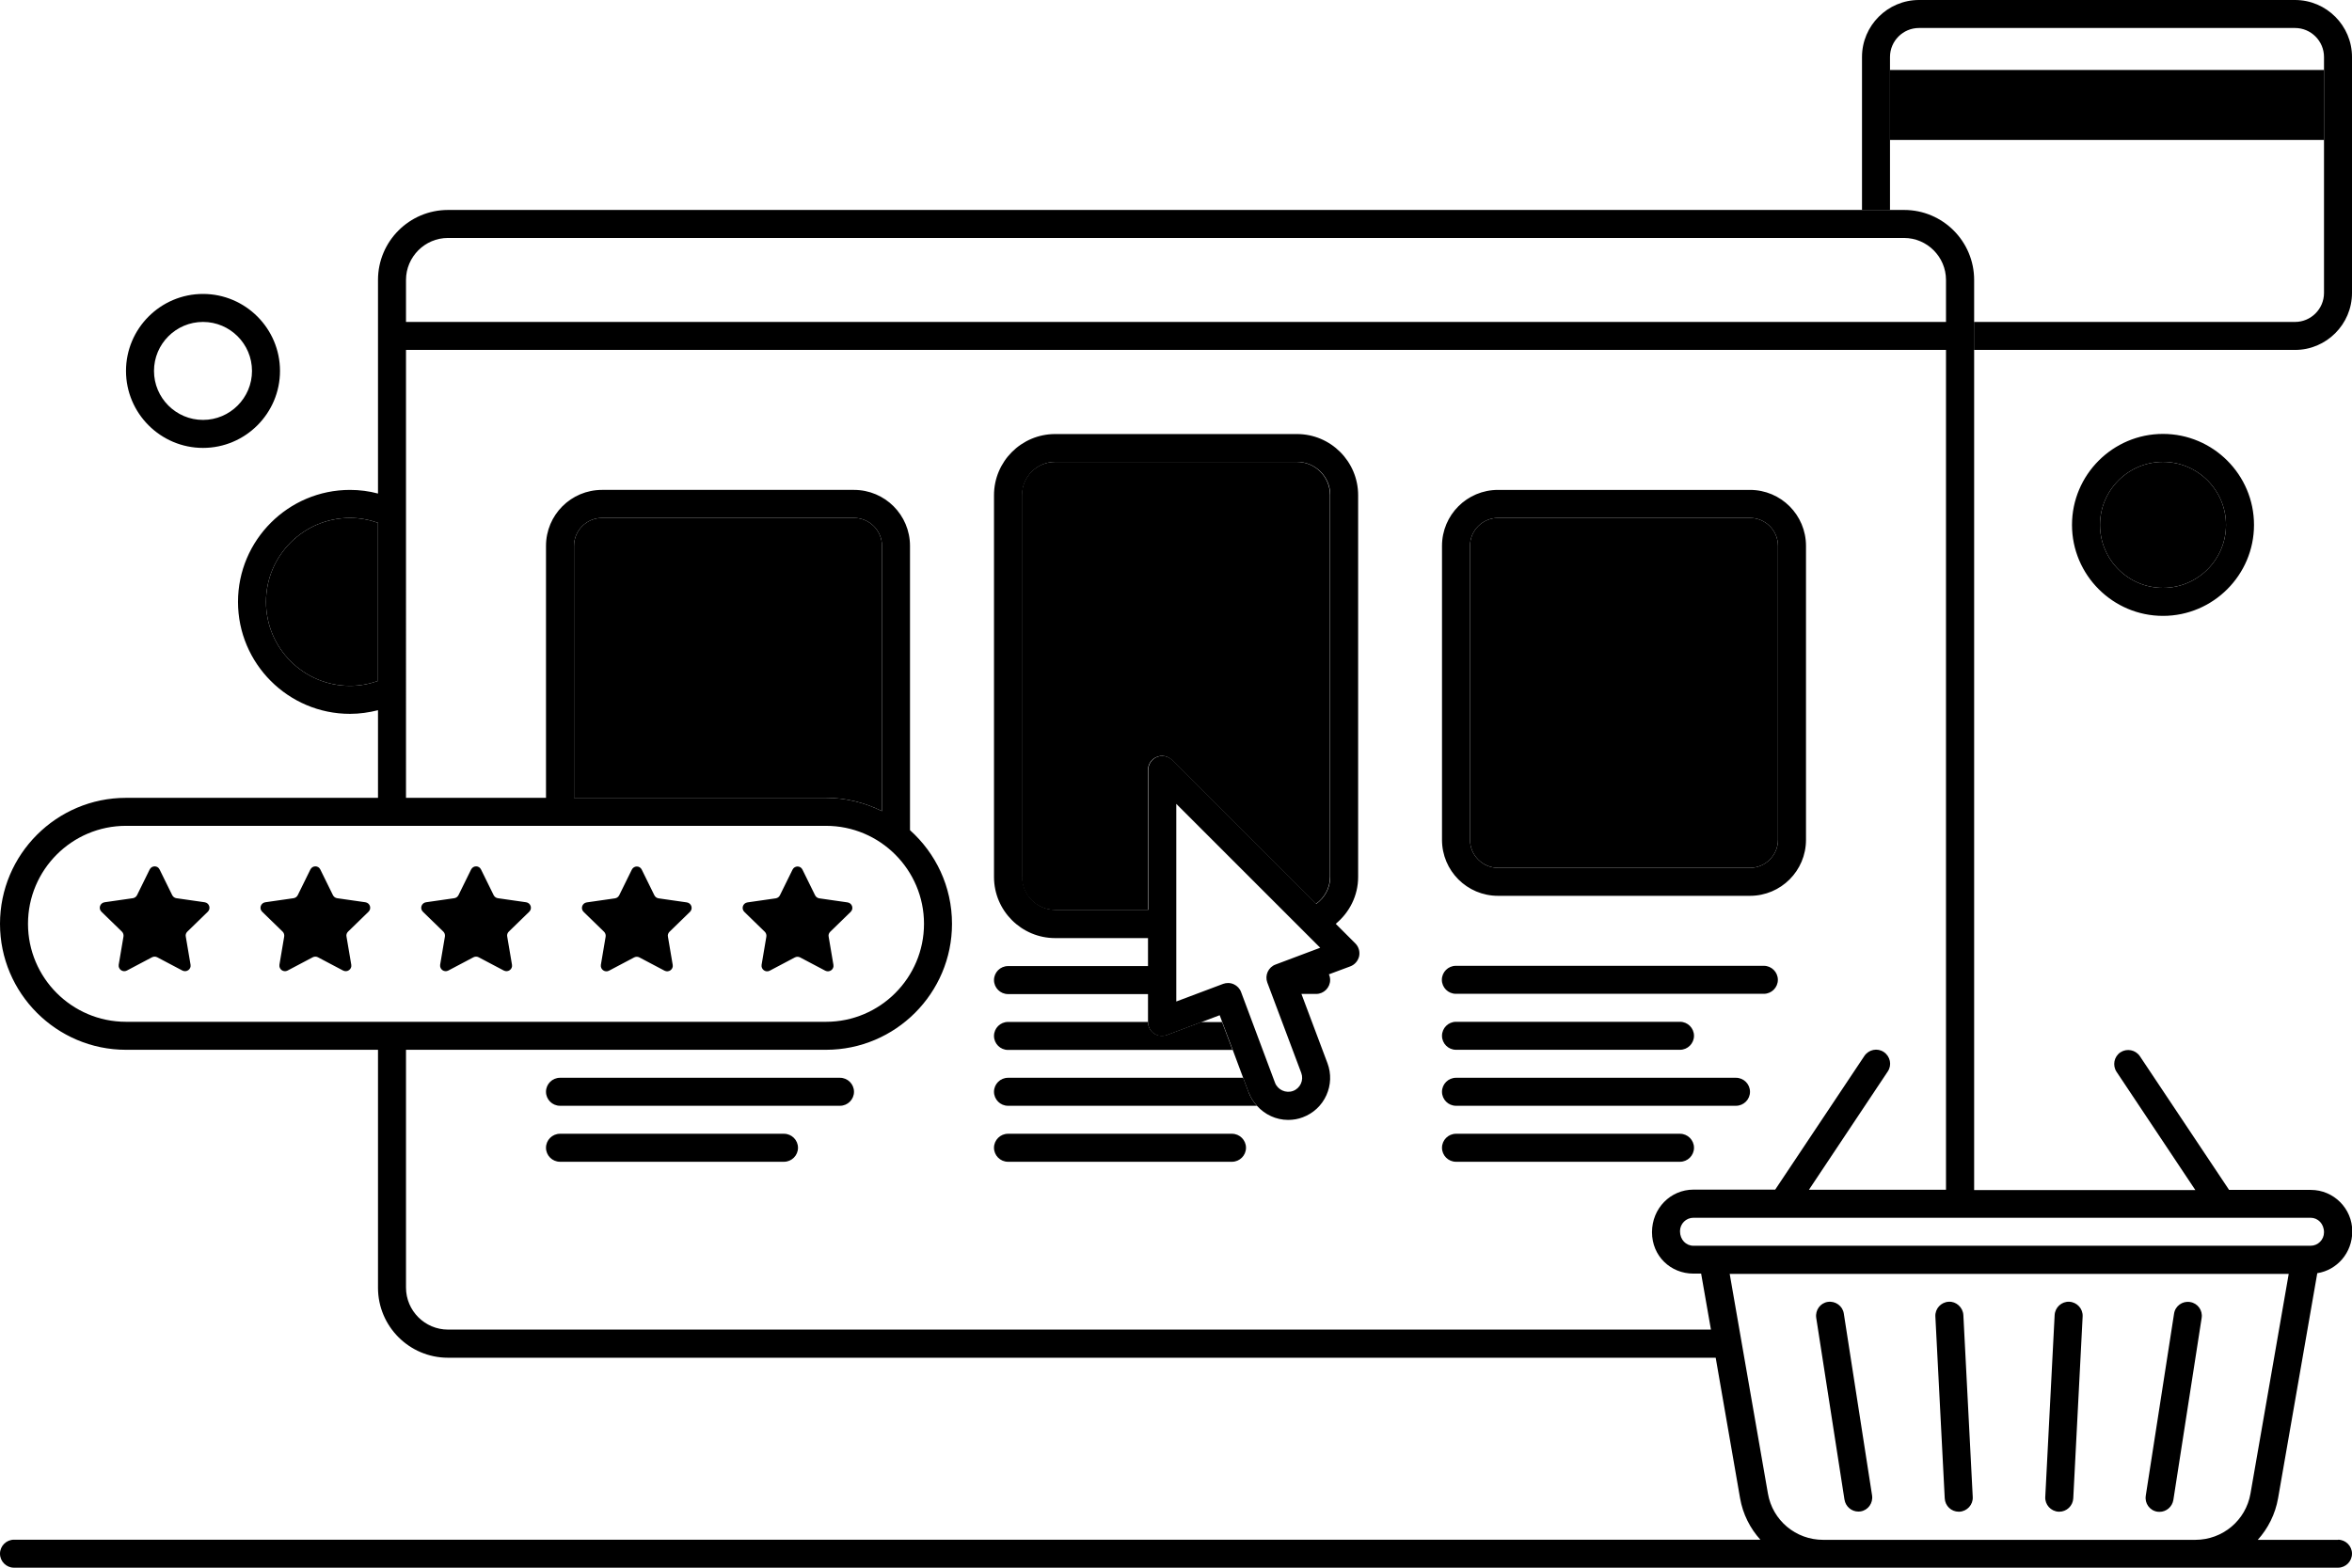 <svg width="168" height="112" viewBox="0 0 168 112" xmlns="http://www.w3.org/2000/svg">
<title>Online Store Owners</title>
<path class="transparent" d="M133,15V4.07c0-2.24,1.83-4.07,4.07-4.07h26.86c2.24,0,4.07,1.83,4.07,4.07V20.93c0,2.24-1.83,4.07-4.07,4.07h-22.93v-2h22.93c1.14,0,2.07-.93,2.07-2.07V4.07c0-1.14-.93-2.07-2.07-2.07h-26.86c-1.14,0-2.07,.93-2.07,2.07V15h-2ZM25,49c.7,0,1.37-.13,2-.35v-11.3c-.63-.22-1.3-.35-2-.35-3.31,0-6,2.69-6,6s2.69,6,6,6ZM9,26.5c0-3.03,2.47-5.5,5.5-5.5s5.5,2.47,5.5,5.5-2.47,5.5-5.5,5.5-5.5-2.47-5.5-5.5Zm2,0c0,1.93,1.57,3.5,3.5,3.5s3.5-1.57,3.5-3.5-1.57-3.5-3.5-3.5-3.5,1.57-3.5,3.5Zm50,10.5h-18c-1.1,0-2,.9-2,2v18h18c1.44,0,2.79,.35,4,.95v-18.95c0-1.1-.9-2-2-2Zm46,25h18c1.1,0,2-.9,2-2v-21c0-1.1-.9-2-2-2h-18c-1.1,0-2,.9-2,2v21c0,1.1,.9,2,2,2Zm-25,3v-10c0-.4,.24-.77,.62-.92,.37-.16,.8-.07,1.09,.22l10.28,10.28c.61-.43,1.01-1.14,1.01-1.94v-27.27c0-1.31-1.06-2.37-2.37-2.37h-17.27c-1.31,0-2.37,1.06-2.37,2.37v27.27c0,1.31,1.06,2.37,2.37,2.37h6.63Zm72.5-32c-2.48,0-4.5,2.02-4.5,4.5s2.02,4.5,4.5,4.5,4.5-2.02,4.5-4.5-2.02-4.5-4.5-4.5Zm-68.65,40l-2.5,.94c-.31,.11-.65,.07-.92-.11-.27-.19-.43-.49-.43-.82h-10c-.55,0-1,.45-1,1s.45,1,1,1h16s.03,0,.04,0l-.75-1.99h-1.45Zm2.95,4h-16.8c-.55,0-1,.45-1,1s.45,1,1,1h17.78c-.25-.27-.45-.59-.59-.95l-.39-1.05Zm-16.8,6h16c.55,0,1-.45,1-1s-.45-1-1-1h-16c-.55,0-1,.45-1,1s.45,1,1,1Zm-32-4h20c.55,0,1-.45,1-1s-.45-1-1-1h-20c-.55,0-1,.45-1,1s.45,1,1,1Zm0,4h16c.55,0,1-.45,1-1s-.45-1-1-1h-16c-.55,0-1,.45-1,1s.45,1,1,1Zm64-8h16c.55,0,1-.45,1-1s-.45-1-1-1h-16c-.55,0-1,.45-1,1s.45,1,1,1Zm0,4h20c.55,0,1-.45,1-1s-.45-1-1-1h-20c-.55,0-1,.45-1,1s.45,1,1,1Zm0,4h16c.55,0,1-.45,1-1s-.45-1-1-1h-16c-.55,0-1,.45-1,1s.45,1,1,1Z"></path>
<path d="M107,64h18c2.21,0,4-1.79,4-4v-21c0-2.21-1.79-4-4-4h-18c-2.21,0-4,1.79-4,4v21c0,2.21,1.79,4,4,4Zm-2-25c0-1.1,.9-2,2-2h18c1.1,0,2,.9,2,2v21c0,1.1-.9,2-2,2h-18c-1.1,0-2-.9-2-2v-21Zm61-29h-31V5h31v5Zm-18,27.5c0,3.58,2.92,6.5,6.5,6.5s6.5-2.92,6.5-6.5-2.92-6.5-6.5-6.5-6.5,2.92-6.5,6.5Zm6.5,4.5c-2.48,0-4.5-2.02-4.5-4.5s2.02-4.5,4.5-4.5,4.5,2.02,4.5,4.5-2.02,4.5-4.5,4.5Zm-1.23,64.85l2.02-13c.08-.55,.6-.92,1.14-.83,.55,.08,.92,.6,.83,1.14l-2.02,13c-.08,.49-.5,.85-.99,.85-.05,0-.1,0-.15-.01-.55-.08-.92-.6-.83-1.14Zm-7.18,.1l.67-13c.03-.55,.5-.98,1.05-.95,.55,.03,.98,.5,.95,1.05l-.67,13c-.03,.53-.47,.95-1,.95-.02,0-.04,0-.05,0-.55-.03-.98-.5-.95-1.05Zm-6.9-13.95c.53-.04,1.02,.4,1.05,.95l.67,13c.03,.55-.4,1.02-.95,1.05-.02,0-.04,0-.05,0-.53,0-.97-.41-1-.95l-.67-13c-.03-.55,.4-1.02,.95-1.05Zm-7.44,14.15l-2.02-13c-.08-.55,.29-1.06,.83-1.14,.54-.08,1.06,.29,1.14,.83l2.02,13c.08,.55-.29,1.06-.83,1.14-.05,0-.1,.01-.15,.01-.48,0-.91-.35-.99-.85Zm-28.76-37.15c0-.55,.45-1,1-1h22c.55,0,1,.45,1,1s-.45,1-1,1h-22c-.55,0-1-.45-1-1ZM7.25,65.14c-.24-.23-.11-.63,.22-.68l2.02-.29c.13-.02,.24-.1,.3-.22l.9-1.83c.15-.3,.57-.3,.71,0l.9,1.83c.06,.12,.17,.2,.3,.22l2.02,.29c.33,.05,.46,.45,.22,.68l-1.46,1.42c-.09,.09-.14,.22-.11,.35l.34,2.01c.06,.32-.28,.57-.58,.42l-1.8-.95c-.12-.06-.25-.06-.37,0l-1.8,.95c-.29,.15-.63-.09-.58-.42l.34-2.01c.02-.13-.02-.26-.11-.35l-1.46-1.42Zm11.48,0c-.24-.23-.11-.63,.22-.68l2.02-.29c.13-.02,.24-.1,.3-.22l.9-1.83c.15-.3,.57-.3,.71,0l.9,1.83c.06,.12,.17,.2,.3,.22l2.02,.29c.33,.05,.46,.45,.22,.68l-1.46,1.42c-.09,.09-.14,.22-.11,.35l.34,2.01c.06,.32-.28,.57-.58,.42l-1.8-.95c-.12-.06-.25-.06-.37,0l-1.8,.95c-.29,.15-.63-.09-.58-.42l.34-2.01c.02-.13-.02-.26-.11-.35l-1.46-1.42Zm11.48,0c-.24-.23-.11-.63,.22-.68l2.02-.29c.13-.02,.24-.1,.3-.22l.9-1.83c.15-.3,.57-.3,.71,0l.9,1.83c.06,.12,.17,.2,.3,.22l2.02,.29c.33,.05,.46,.45,.22,.68l-1.46,1.42c-.09,.09-.14,.22-.11,.35l.34,2.01c.06,.32-.28,.57-.58,.42l-1.8-.95c-.12-.06-.25-.06-.37,0l-1.8,.95c-.29,.15-.63-.09-.58-.42l.34-2.01c.02-.13-.02-.26-.11-.35l-1.46-1.42Zm15.63-3.01l.9,1.83c.06,.12,.17,.2,.3,.22l2.02,.29c.33,.05,.46,.45,.22,.68l-1.46,1.42c-.09,.09-.14,.22-.11,.35l.34,2.01c.06,.32-.28,.57-.58,.42l-1.8-.95c-.12-.06-.25-.06-.37,0l-1.8,.95c-.29,.15-.63-.09-.58-.42l.34-2.01c.02-.13-.02-.26-.11-.35l-1.46-1.42c-.24-.23-.11-.63,.22-.68l2.02-.29c.13-.02,.24-.1,.3-.22l.9-1.83c.15-.3,.57-.3,.71,0Zm11.48,0l.9,1.83c.06,.12,.17,.2,.3,.22l2.02,.29c.33,.05,.46,.45,.22,.68l-1.46,1.42c-.09,.09-.14,.22-.11,.35l.34,2.01c.06,.32-.28,.57-.58,.42l-1.8-.95c-.12-.06-.25-.06-.37,0l-1.8,.95c-.29,.15-.63-.09-.58-.42l.34-2.01c.02-.13-.02-.26-.11-.35l-1.46-1.42c-.24-.23-.11-.63,.22-.68l2.02-.29c.13-.02,.24-.1,.3-.22l.9-1.83c.15-.3,.57-.3,.71,0Zm31.88,15.93c.13,.36,.34,.67,.59,.95,.56,.62,1.36,1,2.22,1,.36,0,.72-.06,1.05-.19,.75-.28,1.35-.84,1.68-1.57,.33-.73,.36-1.54,.08-2.29l-1.86-4.95h1.05c.55,0,1-.45,1-1,0-.14-.03-.28-.09-.4l1.53-.57c.32-.12,.55-.39,.63-.72,.07-.33-.03-.68-.27-.92l-1.4-1.4c.97-.8,1.6-2,1.6-3.35v-27.27c0-2.41-1.96-4.37-4.37-4.37h-17.27c-2.41,0-4.37,1.96-4.37,4.37v27.27c0,2.41,1.96,4.37,4.37,4.37h6.63v2h-10c-.55,0-1,.45-1,1s.45,1,1,1h10v2c0,.33,.16,.64,.43,.82,.27,.19,.61,.23,.92,.11l2.5-.94,1.27-.48,.18,.48,.75,1.99,.75,2.01,.39,1.05Zm-5.19-20.64l10.29,10.29-3.19,1.2c-.25,.09-.45,.28-.56,.52-.11,.24-.12,.52-.03,.76l2.43,6.47c.09,.25,.08,.52-.03,.76-.11,.24-.31,.43-.56,.52-.51,.19-1.1-.08-1.29-.59l-2.42-6.47c-.09-.25-.28-.45-.52-.56-.13-.06-.27-.09-.41-.09-.12,0-.24,.02-.35,.06l-3.35,1.26v-14.14Zm-11,5.22v-27.27c0-1.31,1.06-2.37,2.37-2.37h17.27c1.31,0,2.37,1.06,2.37,2.37v27.27c0,.8-.4,1.51-1.01,1.94l-10.28-10.28c-.29-.29-.72-.37-1.09-.22-.37,.15-.62,.52-.62,.92v10h-6.63c-1.31,0-2.37-1.06-2.37-2.37Zm94,47.37h-5.74c.73-.81,1.25-1.83,1.45-2.97l2.8-16.08c1.41-.22,2.5-1.45,2.5-2.99,0-1.63-1.33-2.96-2.96-2.96h-5.84l-6.37-9.55c-.31-.46-.93-.58-1.39-.28-.46,.31-.58,.93-.28,1.39l5.63,8.45h-15.8V20c0-2.76-2.24-5-5-5H32c-2.76,0-5,2.24-5,5v15.26c-.64-.17-1.31-.26-2-.26-4.41,0-8,3.59-8,8s3.59,8,8,8c.69,0,1.36-.1,2-.26v6.26H9c-4.96,0-9,4.04-9,9s4.04,9,9,9H27v17c0,2.76,2.24,5,5,5H122.55l1.74,10.03c.2,1.15,.72,2.16,1.45,2.97H1c-.55,0-1,.45-1,1s.45,1,1,1H167c.55,0,1-.45,1-1s-.45-1-1-1Zm-40.73-3.31l-2.73-15.69h39.93l-2.73,15.69c-.33,1.92-1.99,3.31-3.94,3.31h-26.59c-1.95,0-3.61-1.39-3.94-3.31ZM29,75h30c4.96,0,9-4.04,9-9,0-2.66-1.16-5.04-3-6.69v-20.31c0-2.21-1.79-4-4-4h-18c-2.21,0-4,1.79-4,4v18h-10V25h110v60h-9.79l5.63-8.45c.31-.46,.18-1.08-.28-1.39-.46-.31-1.08-.18-1.39,.28l-6.37,9.55h-5.84c-1.63,0-2.96,1.33-2.96,3.04s1.33,2.96,2.96,2.96h.55l.7,4H32c-1.65,0-3-1.35-3-3v-17ZM9,59H59c3.86,0,7,3.14,7,7s-3.14,7-7,7H9c-3.86,0-7-3.14-7-7s3.14-7,7-7Zm54-1.05c-1.21-.6-2.56-.95-4-.95h-18v-18c0-1.1,.9-2,2-2h18c1.1,0,2,.9,2,2v18.95ZM25,37c.7,0,1.37,.13,2,.35v11.3c-.63,.22-1.3,.35-2,.35-3.31,0-6-2.69-6-6s2.69-6,6-6Zm7-20h104c1.65,0,3,1.35,3,3v3H29v-3c0-1.65,1.35-3,3-3ZM165.04,87c.53,0,.96,.43,.96,1.04,0,.53-.43,.96-.96,.96h-44.08c-.53,0-.96-.43-.96-1.04,0-.53,.43-.96,.96-.96h44.08Z"></path>
</svg>